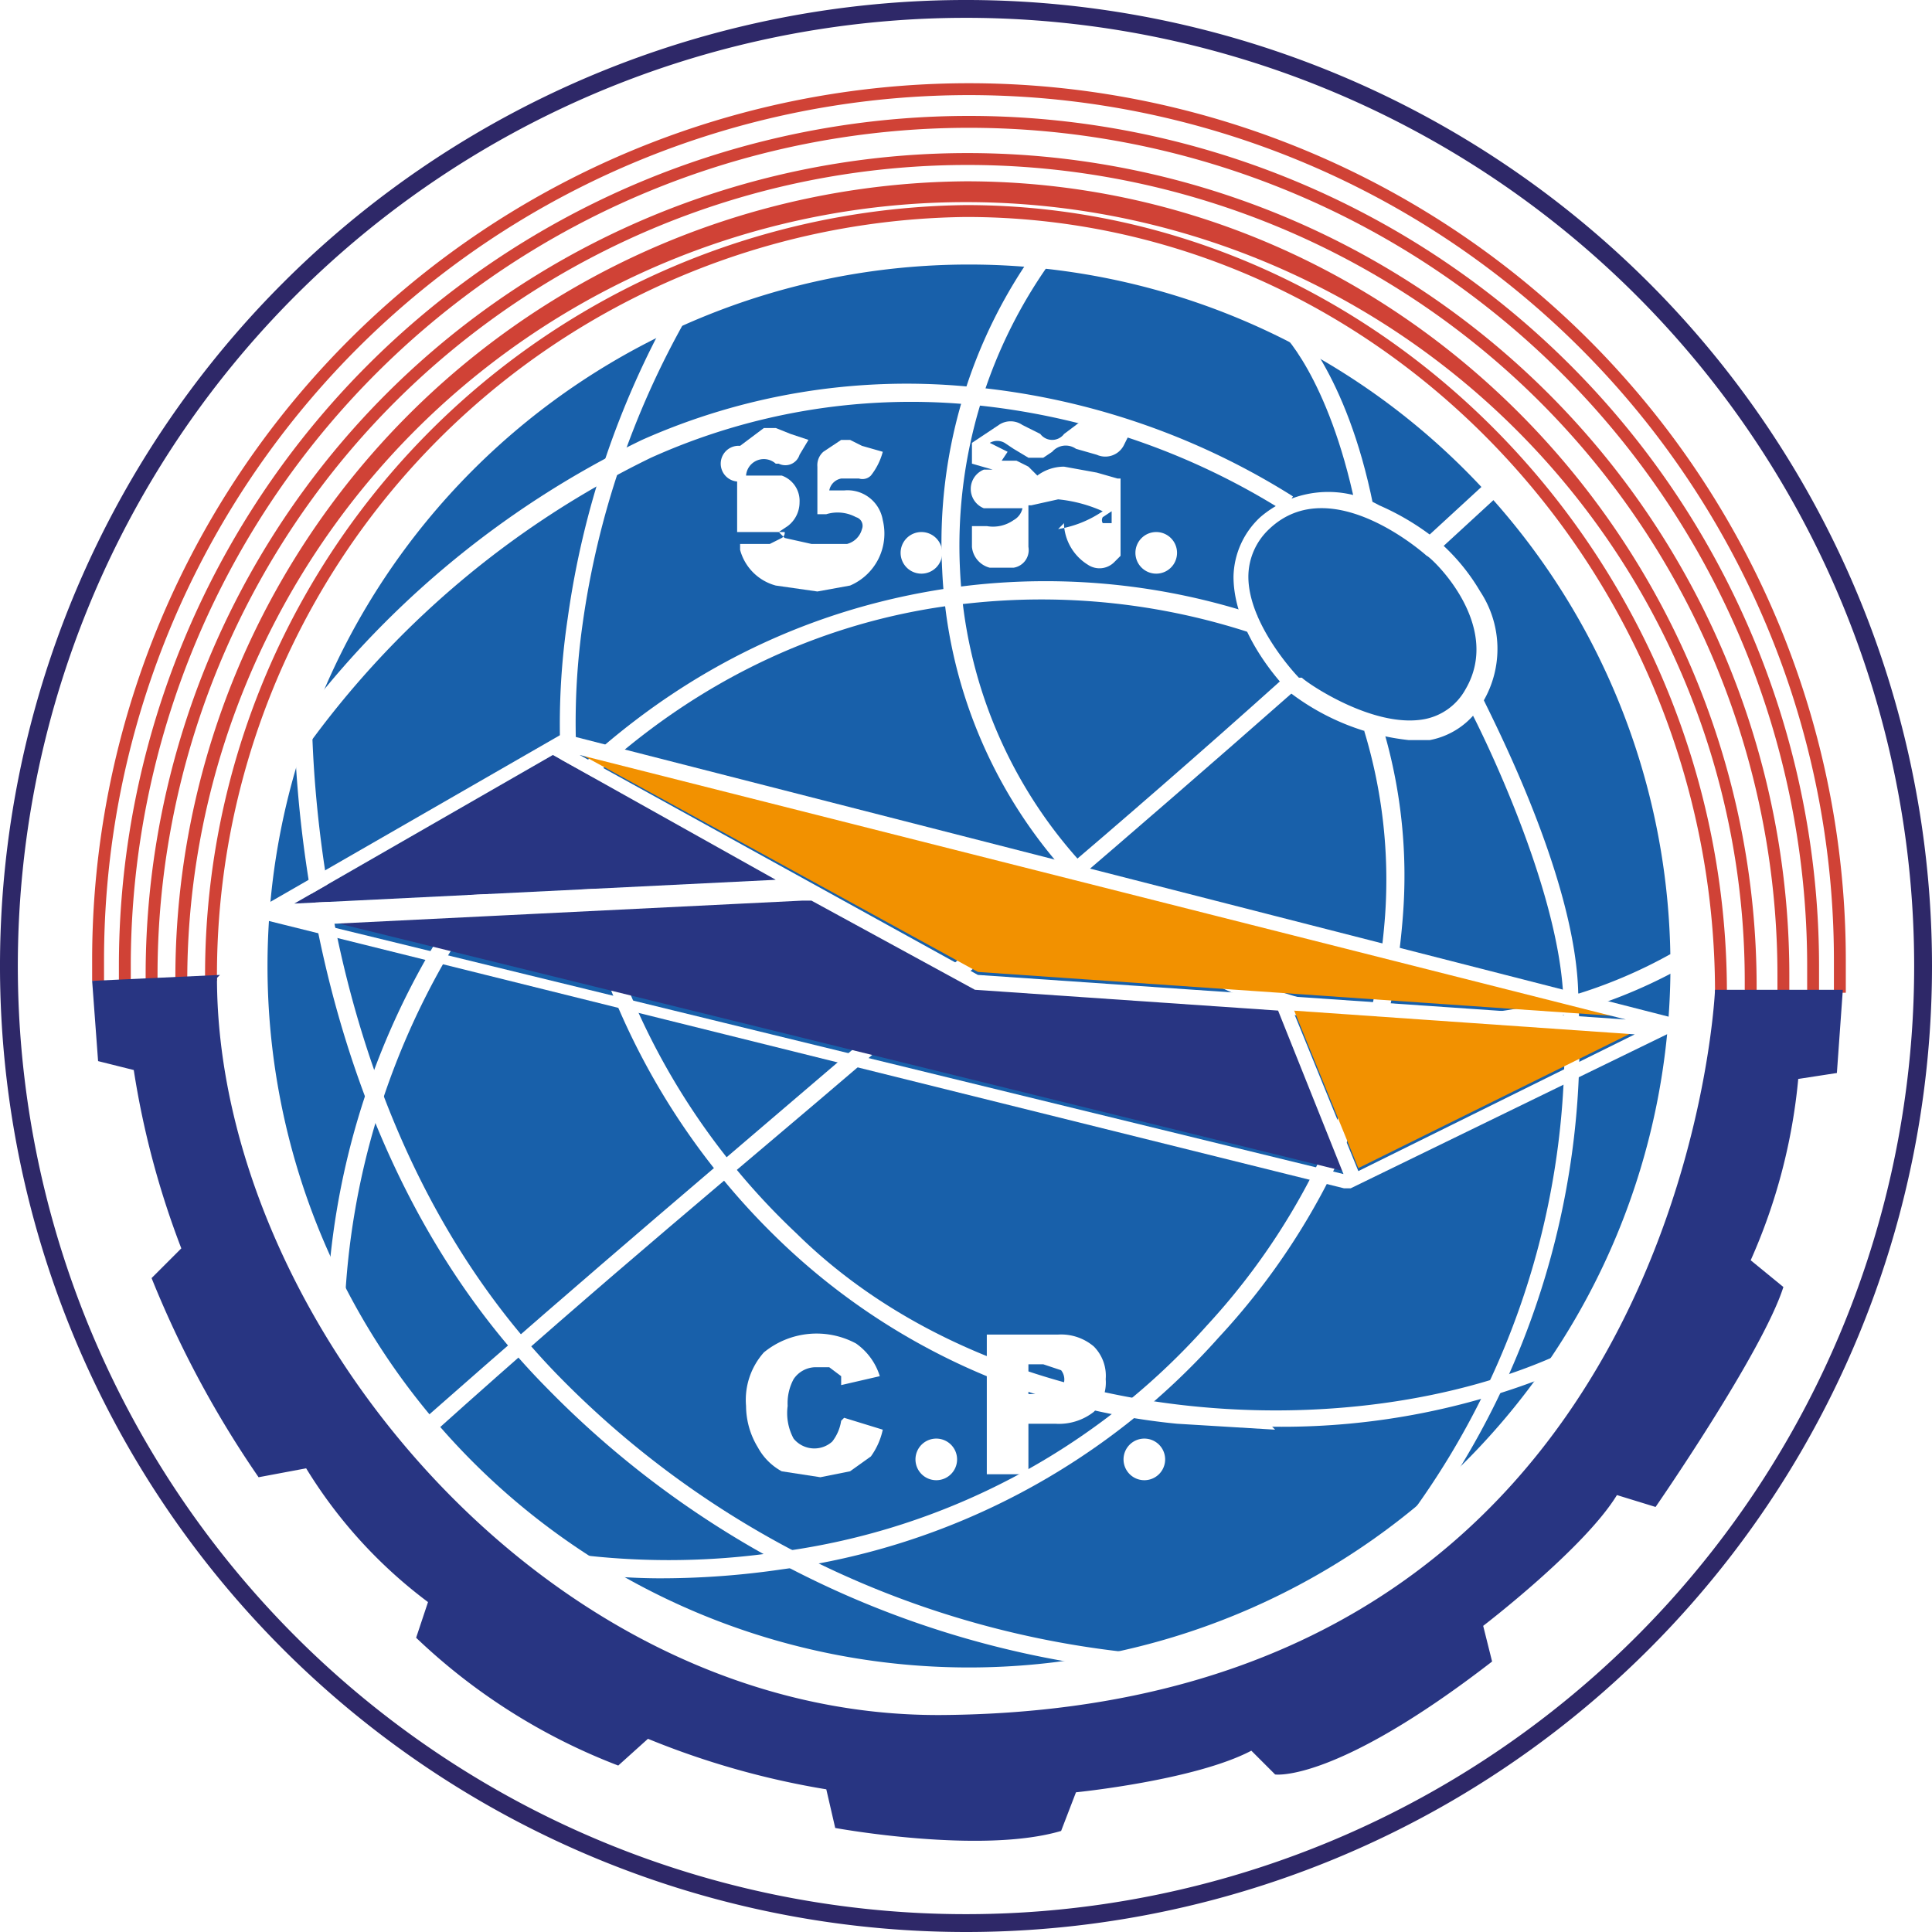 <svg id="7ef775fc-54d0-4dca-a380-8cb8385d7387" data-name="Calque 1" xmlns="http://www.w3.org/2000/svg" xmlns:xlink="http://www.w3.org/1999/xlink" viewBox="0 0 65 65"><defs><style>.f736ed23-58a8-4746-b494-6b4bf10f5500{fill:none;}.\36 769366f-4b05-4bce-8e1e-36bd57cfd267{fill:#1860aa;}.\37 7955a93-b16d-49c9-810a-cbacd5eb1e34,.e8ce6fd8-3420-4748-ba78-aa9d37092f6c{fill:#fff;}.\30 ca0e646-fa8c-4c0d-acc3-4fc07d5d91aa{fill:#d04236;}.\35 a7afa47-9646-4cfa-af45-6fe21474bb6c{fill:#283582;}.e8ce6fd8-3420-4748-ba78-aa9d37092f6c{fill-rule:evenodd;}.a19286e5-bd0c-43c3-8fb7-cacc9027fe9e{clip-path:url(#767ff27f-bdc2-45d3-a90c-41563f95c056);}.d96c28fa-b933-4e24-bf7d-6ec532483881{fill:#f29100;}.\37 e07799d-8320-42b2-8f17-f7311ad09d53{fill:#2e2868;}</style><clipPath id="767ff27f-bdc2-45d3-a90c-41563f95c056" transform="translate(-63.1 -457)"><rect class="f736ed23-58a8-4746-b494-6b4bf10f5500" x="71.5" y="481.7" width="48.5" height="15.28"/></clipPath></defs><title>Cambodia Post Logo SVG</title><g id="2dfbbd18-4aa3-4115-9b7a-54f853e2d8c4" data-name="Logo CP Path"><path class="6769366f-4b05-4bce-8e1e-36bd57cfd267" d="M119.3,489.5a23.6,23.6,0,1,1-23.6-23.6,23.6,23.6,0,0,1,23.6,23.6" transform="translate(-63.1 -457)"/><path class="77955a93-b16d-49c9-810a-cbacd5eb1e34" d="M111.3,491.8l-2.5-.2a16.3,16.3,0,0,1-14-15.4,16.9,16.9,0,0,1,3.3-11l0.5,0.4a16.4,16.4,0,0,0-3.2,10.6,15.7,15.7,0,0,0,13.5,14.8,16.4,16.4,0,0,0,10.4-1.9l0.3,0.5a17,17,0,0,1-8.2,2.1" transform="translate(-63.1 -457)"/><path class="77955a93-b16d-49c9-810a-cbacd5eb1e34" d="M77.7,505.2l-0.4-.4c5.9-5.2,10.3-8.9,14.5-12.5s8.6-7.2,14.5-12.5l0.4,0.4c-5.9,5.2-10.3,8.9-14.5,12.5s-8.6,7.2-14.5,12.5" transform="translate(-63.1 -457)"/><path class="77955a93-b16d-49c9-810a-cbacd5eb1e34" d="M110.5,481.9a8,8,0,0,1-4-1.6h0c-0.1-.1-1.9-1.9-1.9-3.9a2.8,2.8,0,0,1,.9-2,3.5,3.5,0,0,1,4-.4,8.6,8.6,0,0,1,2.1,1.3,6.8,6.8,0,0,1,1.3,1.6,3.5,3.5,0,0,1,.1,3.7,2.6,2.6,0,0,1-1.8,1.3h-0.6m-3.7-2.1c0.2,0.2,2.4,1.7,4.1,1.4a2,2,0,0,0,1.4-1c1.3-2.2-1.2-4.5-1.3-4.5h0s-3.2-2.9-5.3-.9a2.2,2.2,0,0,0-.7,1.6c0,1.6,1.6,3.3,1.7,3.4" transform="translate(-63.1 -457)"/><path class="77955a93-b16d-49c9-810a-cbacd5eb1e34" d="M73.2,482.3l-0.5-.4a31.6,31.6,0,0,1,12-10.1A21.9,21.9,0,0,1,95.6,470a24.6,24.6,0,0,1,11,3.7l-0.3.5a24,24,0,0,0-10.7-3.6,21.3,21.3,0,0,0-10.6,1.8,31,31,0,0,0-11.7,9.9" transform="translate(-63.1 -457)"/><path class="77955a93-b16d-49c9-810a-cbacd5eb1e34" d="M106,505.1l-3.3-.2a22.4,22.4,0,0,1-13.2-6,24.1,24.1,0,0,1-7.3-21.1,29.6,29.6,0,0,1,3.5-10.4l0.5,0.3A28.9,28.9,0,0,0,82.7,478a23.6,23.6,0,0,0,7.2,20.5c6.8,6.7,18.7,7.3,25.8,4l0.2,0.5a24.3,24.3,0,0,1-10,2" transform="translate(-63.1 -457)"/><path class="77955a93-b16d-49c9-810a-cbacd5eb1e34" d="M74.7,500.9H74.1a25.7,25.7,0,0,1,3.6-12.1c5.7-9,12.9-11.5,18-12.1a22.7,22.7,0,0,1,9.7,1l-0.2.6a22.6,22.6,0,0,0-9.5-1c-4.9.5-12,3-17.5,11.8a25.6,25.6,0,0,0-3.5,11.8" transform="translate(-63.1 -457)"/><path class="77955a93-b16d-49c9-810a-cbacd5eb1e34" d="M102.3,513.3a32.1,32.1,0,0,1-20.8-9.6C72.3,494.4,73,480,73,479.9h0.6c0,0.1-.7,14.2,8.3,23.4a31.5,31.5,0,0,0,20.4,9.4v0.6Z" transform="translate(-63.1 -457)"/><path class="77955a93-b16d-49c9-810a-cbacd5eb1e34" d="M108.7,474c-0.9-4.3-2.5-5.9-2.6-5.9l0.4-.4c0.1,0.1,1.9,1.8,2.8,6.3h-0.6Z" transform="translate(-63.1 -457)"/><rect class="77955a93-b16d-49c9-810a-cbacd5eb1e34" x="110.8" y="473.9" width="3.3" height="0.6" transform="translate(-354.4 -255.7) rotate(-42.6)"/><path class="77955a93-b16d-49c9-810a-cbacd5eb1e34" d="M111.1,508.2l-0.5-.3a26.8,26.8,0,0,0,5.1-17.2c-0.1-4-3.2-10-3.3-10.1l0.5-.3c0.1,0.3,3.3,6.2,3.3,10.3a27.4,27.4,0,0,1-5.2,17.6" transform="translate(-63.1 -457)"/><path class="77955a93-b16d-49c9-810a-cbacd5eb1e34" d="M85.6,510.1a21.5,21.5,0,0,1-3.8-.3v-0.6a25.2,25.2,0,0,0,7.6,0,23.3,23.3,0,0,0,14.3-7.6,22.8,22.8,0,0,0,6-13.8,17.2,17.2,0,0,0-.7-6.2l0.6-.2a17.4,17.4,0,0,1,.7,6.4,23.4,23.4,0,0,1-6.2,14.2,23.9,23.9,0,0,1-14.7,7.8,28,28,0,0,1-4,.3" transform="translate(-63.1 -457)"/><path class="0ca0e646-fa8c-4c0d-acc3-4fc07d5d91aa" d="M66.6,490q0-.4,0-0.7a29.1,29.1,0,1,1,58.2,0c0,0.2,0,.9,0,1.1h0.4c0-.2,0-0.9,0-1.1a29.5,29.5,0,0,0-59,0q0,0.4,0,.7h0.4Z" transform="translate(-63.1 -457)"/><path class="0ca0e646-fa8c-4c0d-acc3-4fc07d5d91aa" d="M67.5,490c0-.2,0-0.3,0-0.5a28.2,28.2,0,0,1,56.4,0c0,0.2,0,.7,0,0.9h0.4c0-.2,0-0.7,0-0.9a28.6,28.6,0,0,0-57.2,0c0,0.2,0,.3,0,0.5h0.4Z" transform="translate(-63.1 -457)"/><path class="0ca0e646-fa8c-4c0d-acc3-4fc07d5d91aa" d="M68.4,490v-0.2a27.2,27.2,0,1,1,54.5,0v0.6h0.4v-0.6a27.6,27.6,0,1,0-55.3,0V490h0.4Z" transform="translate(-63.1 -457)"/><path class="0ca0e646-fa8c-4c0d-acc3-4fc07d5d91aa" d="M69.4,490h0a26.2,26.2,0,1,1,52.4,0v0.3l0.4,0.2v-0.3c0-14.8-11.9-27.1-26.6-27.1A26.8,26.8,0,0,0,69,489.9h0.4Z" transform="translate(-63.1 -457)"/><path class="0ca0e646-fa8c-4c0d-acc3-4fc07d5d91aa" d="M95.6,464.3c13.9,0,25.2,11.9,25.2,26.1h0.4c0-14.4-11.5-26.5-25.6-26.5A25.9,25.9,0,0,0,70,490h0.4a25.5,25.5,0,0,1,25.2-25.7" transform="translate(-63.1 -457)"/><path class="5a7afa47-9646-4cfa-af45-6fe21474bb6c" d="M70.5,489.8l-4.3.2,0.2,2.7,1.2,0.3a29.1,29.1,0,0,0,1.6,6l-1,1a34.4,34.4,0,0,0,3.6,6.7l1.6-.3a16.1,16.1,0,0,0,4.1,4.5l-0.4,1.2a20.4,20.4,0,0,0,6.8,4.3l1-.9a27.6,27.6,0,0,0,6,1.7l0.3,1.3s4.9,0.9,7.6.1l0.5-1.3s4-.4,5.9-1.4l0.8,0.8s2,0.3,7.3-3.8l-0.3-1.2s3.4-2.6,4.5-4.4l1.3,0.4s3.6-5.2,4.3-7.4l-1.1-.9a19.4,19.4,0,0,0,1.6-6.1l1.3-.2,0.2-2.8h-4.3s-1,24.2-26,24.4c-13.4.1-24.4-13.4-24.4-24.8" transform="translate(-63.1 -457)"/><path class="e8ce6fd8-3420-4748-ba78-aa9d37092f6c" d="M98.7,474.8a3.7,3.7,0,0,0,1.5-.6,4.8,4.8,0,0,0-1.5-.4l-0.9.2H97.7c0,0.5,0,.9,0,1.4a0.6,0.6,0,0,1-.5.7H96.4a0.8,0.8,0,0,1-.6-0.7c0-.2,0-0.5,0-0.7h0.5a1.2,1.2,0,0,0,.9-0.2,0.6,0.6,0,0,0,.3-0.4H96.2a0.7,0.7,0,0,1,0-1.3h0.3l-0.7-.2c0-.2,0-0.4,0-0.7h0l0.9-.6a0.7,0.7,0,0,1,.8,0l0.6,0.3a0.5,0.5,0,0,0,.8,0l0.4-.3a0.5,0.5,0,0,1,.5-0.1l0.5,0.2,0.8,0.2h0l-0.2.4a0.7,0.7,0,0,1-.9.3l-0.7-.2a0.6,0.6,0,0,0-.8.1l-0.3.2H97.7l-0.5-.3-0.3-.2a0.5,0.5,0,0,0-.5,0l0.6,0.3-0.2.3h0.5l0.4,0.2L98,473a1.5,1.5,0,0,1,.9-0.3l1.1,0.2,0.7,0.2h0.1c0,0.9,0,1.7,0,2.6h0l-0.2.2a0.7,0.7,0,0,1-.9.1,1.7,1.7,0,0,1-.8-1.3,0.4,0.4,0,0,1,0-.1m1.6-.4-0.3.2a0.2,0.2,0,0,0,0,.2h0.3c0-.1,0-0.2,0-0.4" transform="translate(-63.1 -457)"/><path class="e8ce6fd8-3420-4748-ba78-aa9d37092f6c" d="M90.3,471.8l-0.3.5a0.5,0.5,0,0,1-.7.3H89.2a0.6,0.6,0,0,0-1,.4h1.2a0.9,0.9,0,0,1,.6.9,1,1,0,0,1-.4.8l-0.3.2,0.2,0.2,0.9,0.2h1.2a0.7,0.7,0,0,0,.5-0.5,0.3,0.3,0,0,0-.2-0.4,1.3,1.3,0,0,0-1-.1H90.6c0-.5,0-1.1,0-1.6a0.6,0.6,0,0,1,.2-0.5l0.6-.4h0.3l0.4,0.2,0.7,0.2a2.2,2.2,0,0,1-.4.8,0.4,0.4,0,0,1-.4.1H91.4a0.5,0.5,0,0,0-.4.4h0.5a1.2,1.2,0,0,1,1.3,1,1.9,1.9,0,0,1-1.1,2.2l-1.1.2-1.4-.2a1.7,1.7,0,0,1-1.2-1.2v-0.2H89l0.4-.2a0.2,0.2,0,0,0,.1-0.2H87.9c0-.6,0-1.1,0-1.7A0.5,0.5,0,0,1,88,472l0.8-.6h0.4l0.5,0.2,0.6,0.2" transform="translate(-63.1 -457)"/><path class="77955a93-b16d-49c9-810a-cbacd5eb1e34" d="M94.8,475.6a0.7,0.7,0,1,1-.7-0.7,0.7,0.7,0,0,1,.7.7" transform="translate(-63.1 -457)"/><path class="77955a93-b16d-49c9-810a-cbacd5eb1e34" d="M102.7,475.6a0.7,0.7,0,1,1-.7-0.7,0.7,0.7,0,0,1,.7.7" transform="translate(-63.1 -457)"/><path class="77955a93-b16d-49c9-810a-cbacd5eb1e34" d="M102.3,506.1a0.7,0.7,0,1,1-.7-0.7,0.7,0.7,0,0,1,.7.7" transform="translate(-63.1 -457)"/><path class="77955a93-b16d-49c9-810a-cbacd5eb1e34" d="M95.3,506.1a0.7,0.7,0,1,1-.7-0.7,0.7,0.7,0,0,1,.7.7" transform="translate(-63.1 -457)"/><path class="77955a93-b16d-49c9-810a-cbacd5eb1e34" d="M91.5,504.7l1.3,0.4a2.4,2.4,0,0,1-.4.9l-0.7.5-1,.2-1.3-.2a2,2,0,0,1-.8-0.8,2.7,2.7,0,0,1-.4-1.4,2.4,2.4,0,0,1,.6-1.8,2.8,2.8,0,0,1,3.1-.3,2.1,2.1,0,0,1,.8,1.1l-1.3.3v-0.3L91,503H90.6a0.9,0.9,0,0,0-.8.4,1.7,1.7,0,0,0-.2.9,1.8,1.8,0,0,0,.2,1.1,0.9,0.9,0,0,0,1.3.1,1.5,1.5,0,0,0,.3-0.7" transform="translate(-63.1 -457)"/><path class="77955a93-b16d-49c9-810a-cbacd5eb1e34" d="M96.3,501.9h2.4a1.7,1.7,0,0,1,1.2.4,1.4,1.4,0,0,1,.4,1.1,1.4,1.4,0,0,1-.4,1.1,1.9,1.9,0,0,1-1.3.4H97.7v1.7H96.3v-4.7Zm1.5,2h0.9a0.5,0.5,0,0,0,.2-0.4,0.5,0.5,0,0,0-.1-0.4l-0.6-.2H97.7v1Z" transform="translate(-63.1 -457)"/><g class="a19286e5-bd0c-43c3-8fb7-cacc9027fe9e"><g class="a19286e5-bd0c-43c3-8fb7-cacc9027fe9e"><polygon class="d96c28fa-b933-4e24-bf7d-6ec532483881" points="55 34.7 45.7 39.3 43.5 33.9 55 34.7"/><polygon class="d96c28fa-b933-4e24-bf7d-6ec532483881" points="54.6 34.2 32.9 32.7 19.4 25.3 54.6 34.2"/><polygon class="5a7afa47-9646-4cfa-af45-6fe21474bb6c" points="43 33.9 45.2 39.4 10.7 30.9 27 30 27.2 30.2 32.7 33.2 32.7 33.2 43 33.9"/><polygon class="5a7afa47-9646-4cfa-af45-6fe21474bb6c" points="26.2 29.6 9.9 30.4 18.6 25.4 26.2 29.6"/><path class="77955a93-b16d-49c9-810a-cbacd5eb1e34" d="M73,487.4l16.2-.8-7.5-4.2ZM96,489.8l21.8,1.5-35.2-8.9Zm12.3,6.7-2.2-5.5-10.2-.7h0l-5.5-3H90.1l-16.2.8Zm11.7-5.1L108.5,497h-0.1l-37-9.2L82,481.7h0.1Zm-1.9.4-11.5-.8,2.2,5.4Z" transform="translate(-63.1 -457)"/></g></g><path class="7e07799d-8320-42b2-8f17-f7311ad09d53" d="M95.6,522a32.5,32.5,0,1,1,32.5-32.5A32.5,32.5,0,0,1,95.6,522Zm0-64.4a31.9,31.9,0,1,0,31.9,31.9A31.9,31.9,0,0,0,95.6,457.6Z" transform="translate(-63.1 -457)"/></g></svg>